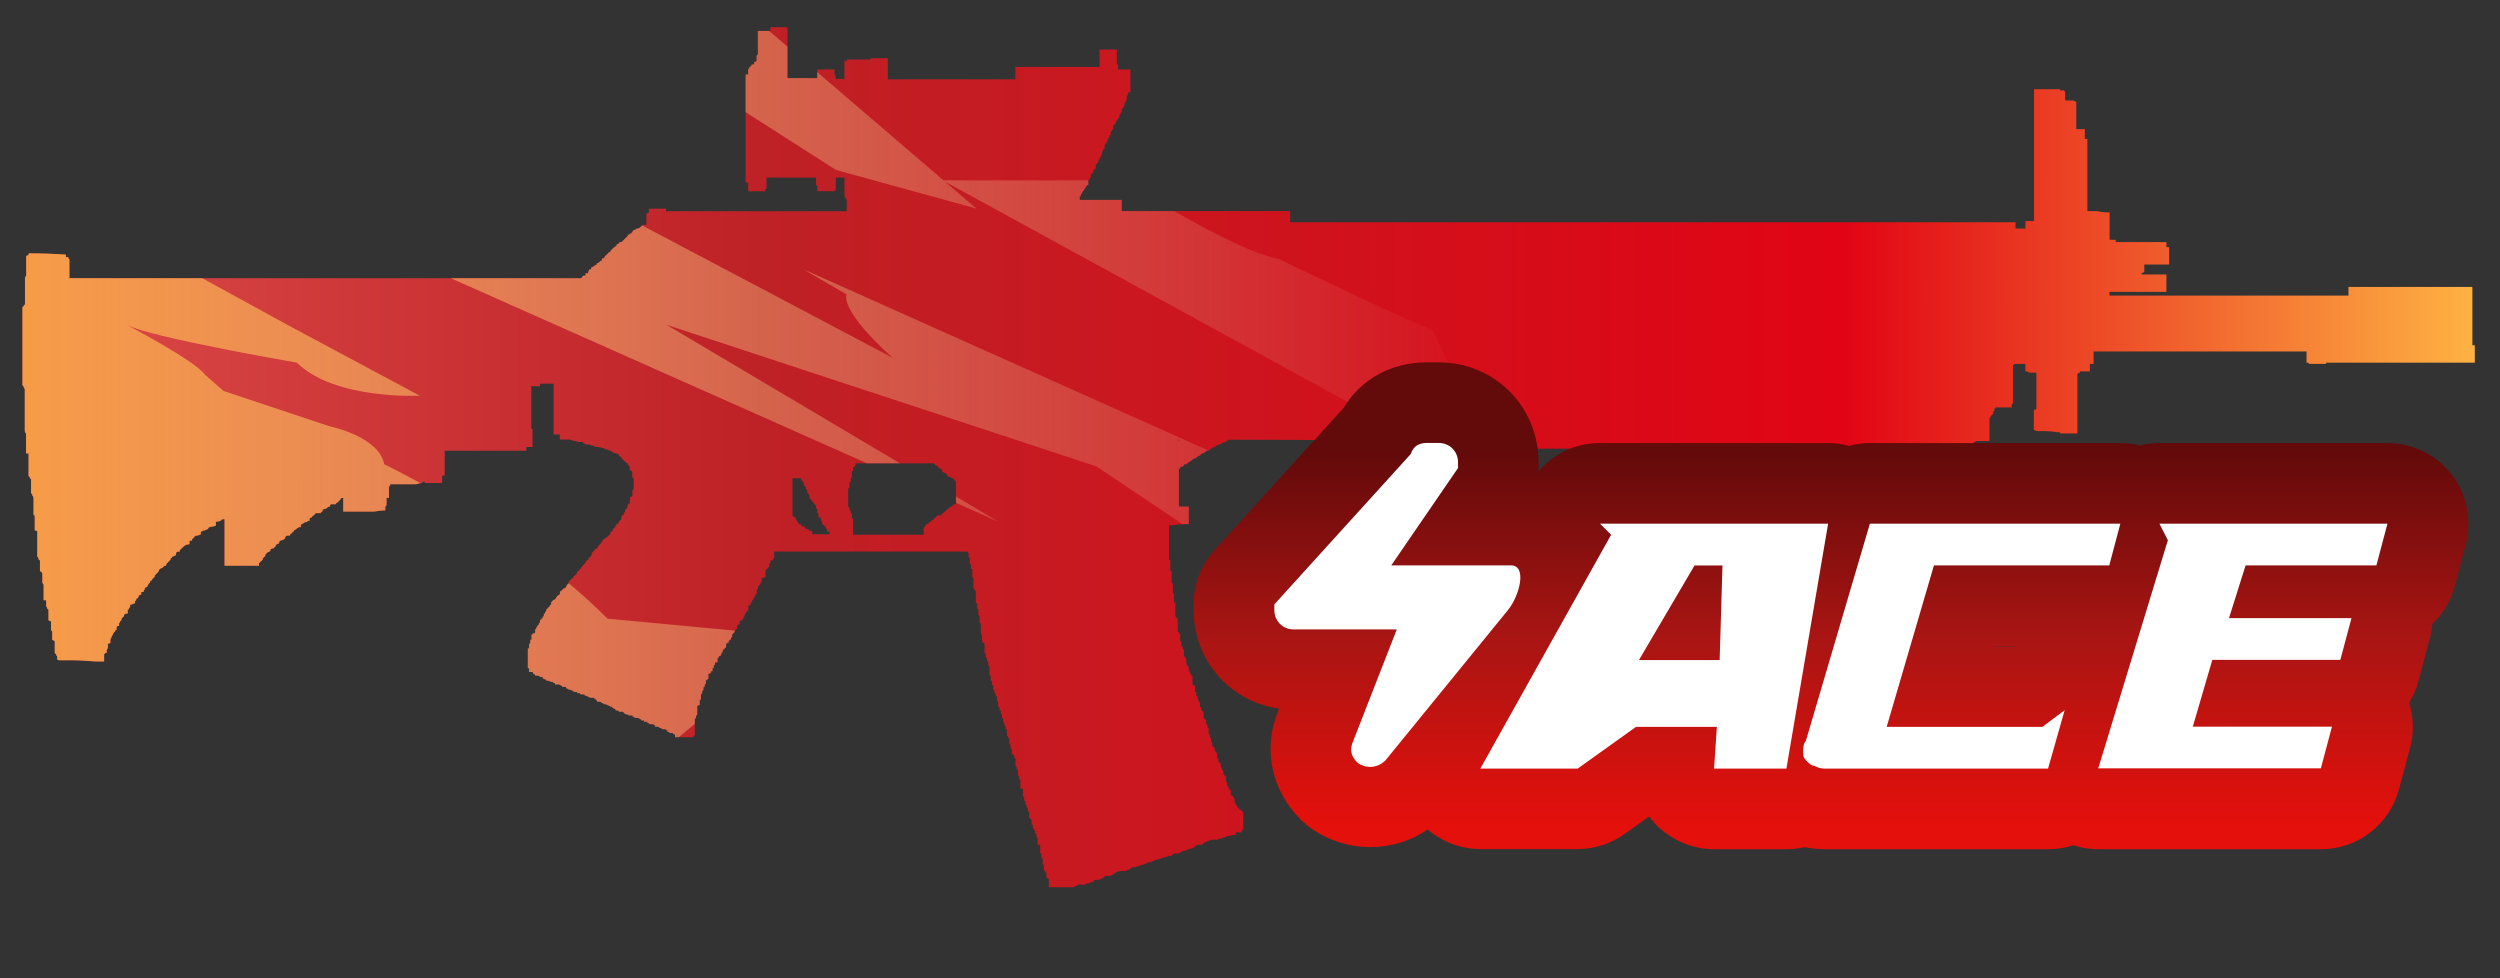<?xml version="1.0" encoding="utf-8"?>
<!-- Generator: Adobe Illustrator 16.0.0, SVG Export Plug-In . SVG Version: 6.00 Build 0)  -->
<!DOCTYPE svg PUBLIC "-//W3C//DTD SVG 1.1//EN" "http://www.w3.org/Graphics/SVG/1.1/DTD/svg11.dtd">
<svg version="1.1" id="case1" xmlns="http://www.w3.org/2000/svg" xmlns:xlink="http://www.w3.org/1999/xlink" x="0px" y="0px"
	 width="92px" height="36px" viewBox="0 0 92 36" enable-background="new 0 0 92 36" xml:space="preserve">
<rect x="0" y="0" width="92" height="36" fill="#333333" stroke="none"/>
<linearGradient id="sg556_1_" gradientUnits="userSpaceOnUse" x1="-117.254" y1="575.143" x2="-27.007" y2="575.143" gradientTransform="matrix(1 0 0 1 118.08 -558.32)">
	<stop  offset="0" style="stop-color:#DC4A49"/>
	<stop  offset="0.301" style="stop-color:#BE2126"/>
	<stop  offset="0.742" style="stop-color:#E10414"/>
	<stop  offset="1" style="stop-color:#FEB243"/>
</linearGradient>
<path id="sg556" fill="url(#sg556_1_)" d="M27.569,2.462h0.044C27.61,2.44,27.626,2.42,27.648,2.417c0.004,0,0.007,0,0.011,0V2.373
	h0.093V2.279h0.046l0.045-0.045V2.048l0.046-0.045V1.138h0.456V1h0.634v1.876h1.094v-0.32h0.636v0.187l0.046,0.042v0.137
	c0.104-0.031,0.216-0.031,0.32,0V2.236h0.093V2.188h0.866V2.143h0.638V2.92h4.693V2.462h3.095V1.823h0.64v0.503
	c-0.002,0.023,0.014,0.043,0.037,0.045c0.003,0,0.006,0,0.009,0v0.186h0.455v0.821c-0.036,0.002-0.069,0.018-0.093,0.045v0.089
	h-0.043v0.186c-0.022-0.003-0.042,0.012-0.046,0.034c0,0.003,0,0.007,0,0.011v0.048c-0.022-0.003-0.042,0.013-0.045,0.036
	c0,0.003,0,0.006,0,0.01V3.93H41.33v0.042l-0.047,0.046V4.11l-0.044,0.046V4.2l-0.047,0.047V4.34h-0.046v0.046L41.099,4.43
	l-0.046,0.093c0.004,0.021-0.01,0.042-0.032,0.046c-0.004,0-0.008,0-0.012,0c0.003,0.022-0.013,0.042-0.036,0.045
	c-0.003,0-0.006,0-0.01,0V4.75l-0.046,0.045v0.046h-0.045v0.135h-0.046v0.093h-0.045v0.093c-0.022-0.003-0.042,0.012-0.045,0.033
	c0,0.004,0,0.007,0,0.011v0.043H40.69v0.047l-0.042,0.045v0.138h-0.049v0.047c0.003,0.021-0.011,0.041-0.033,0.044
	c-0.004,0-0.008,0-0.012,0v0.14c-0.023-0.003-0.043,0.013-0.046,0.036c0,0.003,0,0.007,0,0.011v0.046h-0.046v0.093h-0.043v0.093
	h-0.05V6.03c-0.022-0.003-0.042,0.012-0.045,0.035c0,0.003,0,0.007,0,0.011V6.21h-0.049v0.048h-0.042v0.093l-0.045,0.044h-0.046
	v0.137h-0.045v0.093h-0.046v0.186h-0.046c0.003,0.022-0.012,0.042-0.034,0.045c-0.003,0-0.007,0-0.011,0v0.041l-0.047,0.046
	l-0.044,0.093c-0.022-0.003-0.043,0.013-0.045,0.035c0,0.003,0,0.007,0,0.01v0.043c-0.022-0.003-0.042,0.012-0.045,0.034
	c-0.001,0.004-0.001,0.008,0,0.012v0.047h-0.045v0.138h1.547v0.412h6.197V8.18h26.693v0.229h0.364V8.135h0.317V3.283h0.957v0.043
	h0.141l0.045,0.045v0.327h0.316c0.022,0.027,0.06,0.043,0.096,0.045v1.008h0.314v0.364h0.094v2.654h0.363
	c0.104,0.028,0.213,0.043,0.319,0.046h0.136v1.007h0.225v0.086h1.867v0.187h0.098v0.64H78.91v0.274l-0.096,0.045v0.047h0.91v0.639
	h-2.096v0.138h8.795v-0.32h4.561v2.148h0.089v0.64h-5.47v0.045h-0.639c0.004-0.022-0.013-0.042-0.033-0.045
	c-0.004,0-0.008,0-0.012,0h-0.04v-0.411h-7.835v0.457h-0.138v0.275h-0.365v0.046c-0.036,0.001-0.069,0.018-0.093,0.045v2.194h-0.633
	v-0.044h-0.092c-0.197-0.032-0.396-0.047-0.596-0.046h-0.188l-0.094-0.045v-0.732c0.036-0.001,0.068-0.018,0.094-0.046v-1.326H74.67
	c-0.038-0.033-0.087-0.05-0.137-0.046v-0.275h-0.408c0.002,0.023-0.018,0.043-0.036,0.045c-0.004,0-0.008,0-0.012,0v1.418h-0.045
	v0.138h-0.595v0.044h-0.047v0.093H73.35v0.093l-0.096,0.093v0.046c-0.021-0.003-0.041,0.013-0.044,0.034
	c-0.001,0.004,0,0.007,0.001,0.011v0.822h-0.5l-0.048,0.049H72.62v0.093h-0.044V16.6h-0.775l-0.046-0.047
	c-6.257-0.029-12.528-0.044-18.813-0.044v0.186h-0.729v-0.093H52.17v-0.093c-0.021,0.003-0.043-0.013-0.046-0.035
	c0-0.003,0-0.007,0-0.011l-0.045-0.046v-0.051h-0.045v-0.093c0.003-0.023-0.015-0.042-0.035-0.045c-0.004,0-0.008,0-0.011,0
	c-2.247-0.03-4.495-0.046-6.742-0.046h-0.045l-0.045,0.046c-0.022-0.003-0.042,0.011-0.045,0.033c0,0.004,0,0.008,0,0.012h-0.089
	l-0.045,0.044c-0.036,0.002-0.07,0.019-0.093,0.047H44.79c0.002,0.021-0.013,0.042-0.035,0.044c-0.003,0-0.007,0-0.01,0
	l-0.046,0.045h-0.044c-0.022,0.027-0.056,0.044-0.092,0.046c0.002,0.022-0.013,0.042-0.035,0.044c-0.004,0-0.007,0-0.01,0
	l-0.045,0.046H44.38v0.045c-0.036,0.001-0.069,0.018-0.093,0.045c-0.036,0.002-0.069,0.019-0.093,0.045l-0.045,0.045
	c-0.036,0.001-0.071,0.019-0.094,0.046l-0.046,0.044h-0.035c-0.024,0.027-0.057,0.044-0.093,0.046
	c0.003,0.021-0.013,0.042-0.035,0.045c-0.003,0-0.007,0-0.011,0l-0.046,0.044h-0.043c0.002,0.022-0.012,0.043-0.035,0.047
	c-0.003,0-0.007,0-0.011,0l-0.045,0.044h-0.044c-0.023-0.003-0.044,0.012-0.047,0.035c0,0.003,0,0.007,0,0.011l-0.044,0.046h-0.046
	c-0.022-0.003-0.042,0.012-0.045,0.034c0,0.003,0,0.007,0,0.011l-0.045,0.046v1.373h0.364v0.641
	c-0.228,0.004-0.457,0.02-0.683,0.049H43.02v1.275h0.049v0.414h0.045v0.42l0.046,0.045v0.318c-0.003,0.021,0.012,0.043,0.034,0.045
	c0.003,0.002,0.007,0.002,0.011,0v0.32h0.046v0.507l0.045,0.046c-0.003,0.021,0.011,0.041,0.033,0.045c0.003,0,0.007,0,0.011,0
	v0.457c-0.002,0.021,0.012,0.043,0.035,0.045c0.003,0.002,0.008,0.002,0.013,0v0.047l0.044,0.045v0.229l0.045,0.046v0.137
	l0.046,0.045v0.049l0.043,0.046v0.229l0.047,0.045c-0.003,0.021,0.011,0.043,0.033,0.045c0.004,0.002,0.008,0.002,0.012,0v0.229
	h0.045v0.045c-0.002,0.021,0.013,0.043,0.035,0.045c0.004,0.001,0.007,0.001,0.011,0v0.141l0.044,0.047v0.045l0.047,0.045v0.046
	h0.044v0.323l0.093,0.045v0.187c-0.002,0.021,0.013,0.042,0.036,0.044c0.003,0.002,0.005,0.002,0.009,0V25.6h0.047v0.094
	l0.044,0.098v0.045h0.043v0.188h0.045v0.095l0.093,0.093v0.188c-0.004,0.021,0.011,0.041,0.032,0.045
	c0.004,0.002,0.008,0.002,0.014,0c-0.004,0.021,0.011,0.043,0.033,0.048c0.003,0,0.008,0,0.013,0v0.138l0.045,0.046v0.097h0.044
	v0.228h0.045v0.093l0.044,0.096v0.094l0.045,0.043v0.096c-0.002,0.021,0.012,0.043,0.035,0.046c0.004,0.001,0.007,0.001,0.011,0
	v0.046h0.046v0.115c0.021-0.002,0.042,0.016,0.045,0.036c0,0.005,0,0.007,0,0.011l0.044,0.049v0.139
	c-0.003,0.021,0.014,0.041,0.035,0.046c0.004,0,0.007,0,0.01,0v0.094c-0.003,0.021,0.012,0.041,0.034,0.045c0.003,0,0.008,0,0.013,0
	l0.045,0.093v0.096c0.021-0.004,0.042,0.013,0.045,0.033c0,0.004,0,0.008,0,0.012v0.045l0.047,0.041v0.095
	c-0.003,0.022,0.013,0.044,0.036,0.048c0.003,0,0.005,0,0.009,0v0.045h0.047v0.188l0.045,0.046v0.092
	c-0.002,0.021,0.013,0.043,0.035,0.047c0.004,0,0.007,0,0.012,0v0.047c-0.002,0.021,0.014,0.043,0.036,0.045
	c0.003,0,0.005,0,0.009,0v0.047h0.045v0.188l0.093,0.045v0.046l0.045,0.048v0.137c0.022-0.004,0.042,0.014,0.045,0.033
	c0,0.002,0,0.008,0,0.013v0.045c0.022-0.004,0.042,0.013,0.045,0.032c0,0.004,0,0.009,0,0.016v0.036h0.045
	c-0.003,0.021,0.012,0.041,0.034,0.046c0.005,0,0.008,0,0.012,0v0.045c0.037,0.002,0.07,0.02,0.093,0.045l0.046,0.047v0.643H45.7
	v0.094h-0.227v0.092c-0.093,0-0.185,0.018-0.274,0.045h-0.045c-0.023,0.027-0.056,0.047-0.093,0.049
	c-0.048,0.006-0.094,0.021-0.136,0.045h-0.043c-0.036,0.002-0.07,0.019-0.094,0.045L44.743,30.9h-0.134
	c-0.049,0.006-0.096,0.021-0.137,0.045c-0.037,0.002-0.07,0.019-0.094,0.046h-0.043l-0.093,0.094h-0.134
	c-0.047,0.006-0.095,0.021-0.136,0.046v0.047c-0.035,0.002-0.07,0.018-0.093,0.045h-0.093l-0.044,0.043h-0.043
	c-0.036,0.002-0.07,0.021-0.093,0.047H43.56c-0.035,0.002-0.069,0.021-0.093,0.045c-0.036,0.002-0.07,0.021-0.092,0.049h-0.132
	c-0.036,0.003-0.069,0.019-0.093,0.047l-0.047,0.044H43.01c-0.042,0.022-0.089,0.04-0.137,0.046
	c-0.047,0.007-0.094,0.021-0.136,0.046c-0.047,0.005-0.094,0.021-0.136,0.045H42.56c-0.036,0.002-0.069,0.021-0.093,0.05H42.42
	c-0.024,0.022-0.057,0.043-0.093,0.043h-0.041c-0.062,0-0.093,0.016-0.093,0.047c-0.036,0.002-0.07,0.019-0.093,0.045h-0.093
	c-0.024,0.023-0.058,0.043-0.093,0.047c-0.048,0.006-0.094,0.021-0.136,0.045h-0.093c-0.021-0.002-0.042,0.013-0.045,0.033
	c0,0.004,0,0.008,0,0.012c-0.036,0.002-0.07,0.02-0.093,0.046h-0.039l-0.045,0.045h-0.135c-0.094,0.001-0.186,0.017-0.275,0.047
	v0.046H40.96v0.047c-0.057,0.03-0.121,0.047-0.186,0.047h-0.131v0.045c-0.036,0.003-0.07,0.021-0.093,0.049l-0.092,0.046h-0.132
	c-0.036,0-0.07,0.019-0.093,0.045v0.043H40.14c-0.023,0.024-0.057,0.044-0.093,0.046c-0.05-0.004-0.099,0.016-0.137,0.046h-0.266
	v0.046c-0.05-0.005-0.099,0.014-0.137,0.047h-0.911v-0.308H38.55c0.003-0.021-0.012-0.042-0.034-0.045c-0.004,0-0.007,0-0.011,0
	v-0.188c-0.023,0.004-0.043-0.015-0.045-0.035c0-0.004,0-0.008,0-0.01l-0.045-0.043V31.82c-0.021,0.004-0.042-0.012-0.044-0.033
	c0-0.004,0-0.008,0-0.012v-0.188h-0.048V31.4h-0.044V31.09h-0.093v-0.279h-0.044V30.68h-0.045v-0.095l-0.045-0.044v-0.049
	c-0.022,0.003-0.042-0.012-0.045-0.033c0-0.004,0-0.008,0-0.014v-0.092h-0.046V30.17l-0.093-0.094v-0.219h-0.042v-0.094
	c0.003-0.021-0.013-0.045-0.035-0.048c-0.003-0.001-0.007-0.001-0.011,0v-0.093c-0.022,0.003-0.043-0.016-0.046-0.035
	c0-0.003,0-0.008,0-0.012V29.48c-0.022,0.002-0.042-0.014-0.045-0.031c0-0.008,0-0.012,0-0.016v-0.092l-0.046-0.045v-0.27H37.55
	V28.71l-0.046-0.046V28.57l-0.044-0.045V28.35c0.003-0.021-0.012-0.043-0.034-0.045c-0.004,0-0.008,0-0.012,0V28.21h-0.042v-0.278
	l-0.045-0.048V27.79H37.28c0.003-0.021-0.012-0.042-0.034-0.046c-0.003,0-0.007,0-0.011,0v-0.188H37.19v-0.131l-0.045-0.048v-0.188
	l-0.046-0.045v-0.043c-0.021,0.004-0.042-0.012-0.045-0.033c0-0.004,0-0.008,0-0.012v-0.188c0.003-0.021-0.013-0.044-0.036-0.046
	c-0.003-0.001-0.006-0.001-0.01,0V26.73l-0.045-0.045V26.6c-0.021,0.004-0.041-0.012-0.044-0.033c-0.001-0.004-0.001-0.008,0-0.01
	v-0.095l-0.046-0.046V26.29l-0.045-0.045v-0.093l-0.051-0.047V26.01h-0.046v-0.187l-0.044-0.05v-0.131L36.641,25.6v-0.093h-0.046
	v-0.093l-0.045-0.041v-0.141l-0.046-0.045v-0.097c0.003-0.021-0.012-0.043-0.034-0.046c-0.003-0.001-0.007-0.001-0.011,0v-0.188
	h-0.045v-0.313c0.002-0.021-0.013-0.041-0.035-0.045c-0.004,0-0.008,0-0.011,0v-0.14l-0.045-0.045v-0.09
	c-0.022,0.004-0.042-0.014-0.045-0.033c-0.001-0.004-0.001-0.008,0-0.012v-0.13h-0.046v-0.366c-0.023,0.002-0.042-0.017-0.043-0.039
	c0-0.002,0-0.004,0-0.006h-0.048v-0.279c-0.022,0.006-0.042-0.012-0.045-0.032c0-0.007,0-0.011,0-0.015v-0.357l-0.046-0.046V22.68
	l-0.047-0.048v-0.227h-0.044V22.22l-0.048-0.047v-0.409c0.003-0.021-0.013-0.041-0.035-0.048c-0.003,0-0.006,0-0.01,0V21.67h-0.042
	v-0.412h-0.045v-0.318h-0.046v-0.137c0.004-0.021-0.012-0.041-0.033-0.047c-0.004-0.001-0.007-0.001-0.011,0v-0.229
	c-0.021,0.005-0.042-0.012-0.044-0.032c0-0.004,0-0.009,0-0.013v-0.139c-0.022,0.004-0.042-0.013-0.045-0.031
	c-0.001-0.004-0.001-0.008,0-0.016h-7.107v0.229l-0.046,0.048v0.044h-0.093v0.094l-0.047,0.046v0.095l-0.044,0.045
	c-0.031,0.03-0.063,0.063-0.093,0.093v0.229c-0.022-0.005-0.042,0.013-0.045,0.034c0,0.003,0,0.007,0,0.012h-0.093V21.4
	l-0.045,0.045v0.043l-0.093,0.095v0.095c-0.022-0.005-0.043,0.012-0.046,0.033c-0.001,0.004-0.001,0.008,0,0.012v0.137h-0.04V21.9
	l-0.045,0.047v0.044l-0.044,0.045v0.046c-0.023-0.003-0.043,0.014-0.045,0.035c0,0.003,0,0.006,0,0.009v0.047h-0.046v0.046
	c0.003,0.021-0.012,0.041-0.034,0.045c-0.003,0-0.007,0-0.011,0l-0.046,0.045v0.137l-0.093,0.097v0.048h-0.045v0.096
	c-0.022-0.002-0.043,0.016-0.044,0.035c0,0.006,0,0.008,0,0.012v0.043l-0.136,0.094v0.095l-0.093,0.043v0.14h-0.047v0.045h-0.042
	v0.045c0.003,0.021-0.012,0.043-0.034,0.047c-0.004,0-0.007,0-0.011,0c0.003,0.021-0.013,0.043-0.035,0.048
	c-0.004,0-0.007,0-0.011,0v0.093l-0.045,0.045v0.047l-0.045,0.047c-0.021-0.004-0.042,0.014-0.044,0.032
	c-0.001,0.003,0,0.011,0,0.015v0.045h-0.044l-0.047,0.045v0.094c0.003,0.021-0.013,0.041-0.036,0.045c-0.003,0-0.006,0-0.01,0
	c0.003,0.021-0.013,0.043-0.036,0.046c-0.003,0-0.006,0-0.01,0l-0.044,0.093v0.041c-0.022-0.004-0.042,0.013-0.044,0.033
	c-0.001,0.004,0,0.008,0,0.012V24.1l-0.046,0.045h-0.046v0.045l-0.045,0.045v0.142h-0.093v0.094
	c-0.022-0.003-0.042,0.015-0.045,0.033c-0.001,0.004-0.001,0.008,0,0.015v0.045l-0.046,0.045v0.094h-0.06v0.047l-0.045,0.044h-0.046
	v0.187c-0.022-0.002-0.043,0.014-0.046,0.035c0,0.004,0,0.006,0,0.01c-0.023-0.008-0.043,0.01-0.046,0.031c0,0.002,0,0.006,0,0.008
	v0.096L25.932,25.2v0.046c0.004,0.021-0.01,0.042-0.032,0.046c-0.004,0.001-0.009,0.001-0.013,0.001v0.092l-0.046,0.049v0.092
	c-0.021-0.004-0.042,0.014-0.045,0.033c0,0.006,0,0.01,0,0.012v0.14c0.003,0.021-0.012,0.043-0.034,0.045
	c-0.003,0.001-0.007,0.001-0.011,0v0.188c-0.036,0.002-0.069,0.021-0.093,0.045V26.3l-0.044,0.046v0.094h-0.045v0.599
	c0.003,0.021-0.013,0.042-0.035,0.044c-0.003,0.001-0.007,0.001-0.01,0v0.045h-0.683v-0.063c0.002-0.021-0.014-0.043-0.037-0.045
	c-0.002,0-0.006,0-0.009,0l-0.045-0.045h-0.093c-0.023-0.027-0.057-0.043-0.093-0.048v-0.048h-0.049v-0.045h-0.136
	c-0.023-0.023-0.057-0.043-0.093-0.045c-0.023-0.025-0.057-0.043-0.092-0.045h-0.093v-0.049c-0.023-0.025-0.057-0.043-0.093-0.045
	h-0.093c-0.023-0.025-0.057-0.045-0.093-0.047v-0.043h-0.124v-0.047h-0.093c0.003-0.021-0.013-0.044-0.036-0.047
	c-0.003-0.001-0.007-0.001-0.01,0c-0.023-0.025-0.057-0.045-0.093-0.046h-0.093c-0.023-0.026-0.057-0.044-0.093-0.046V26.33h-0.13
	c-0.038-0.032-0.086-0.049-0.136-0.045l-0.093-0.094h-0.137l-0.046-0.045h-0.047c-0.021,0.004-0.042-0.015-0.044-0.033
	c-0.001-0.004-0.001-0.008,0-0.012l-0.093-0.047l-0.045-0.048h-0.042c-0.023-0.024-0.057-0.044-0.093-0.046
	c-0.038-0.029-0.087-0.049-0.137-0.045c-0.024-0.023-0.058-0.044-0.093-0.046l-0.046-0.045h-0.093
	c-0.022,0.003-0.042-0.017-0.045-0.035c0-0.003,0-0.007,0-0.011l-0.045-0.049h-0.039v-0.049H21.74
	c-0.036-0.002-0.069-0.018-0.093-0.043L21.554,25.6c-0.022,0.002-0.042-0.013-0.044-0.033c0-0.004,0-0.008,0-0.012h-0.134
	l-0.045-0.047h-0.093v-0.046h-0.135v-0.045h-0.044c-0.042-0.024-0.088-0.04-0.136-0.046c-0.024-0.025-0.057-0.043-0.093-0.046
	v-0.046h-0.134c0.002-0.023-0.015-0.043-0.038-0.047c-0.002,0-0.006,0-0.008,0c-0.024-0.025-0.057-0.041-0.093-0.043h-0.134v-0.047
	c-0.036-0.002-0.07-0.021-0.093-0.049h-0.043c-0.058-0.027-0.121-0.047-0.186-0.047c0.003-0.021-0.012-0.043-0.035-0.045
	c-0.001,0-0.003-0.001-0.006-0.001c-0.035-0.002-0.069-0.021-0.093-0.045V24.91h-0.092c-0.023-0.028-0.058-0.045-0.093-0.049h-0.093
	v-0.047h-0.038l-0.044-0.045V24.73h-0.138V24.59h-0.046v-0.729h0.046v-0.137c-0.003-0.022,0.011-0.043,0.033-0.049
	c0.004,0,0.008,0,0.012,0V23.54h0.045v-0.187c0.022,0.002,0.042-0.016,0.045-0.035c0-0.004,0-0.008,0-0.012h0.044
	c0.022,0.004,0.042-0.015,0.045-0.033c0.001-0.004,0.001-0.008,0-0.014v-0.09l0.046-0.045v-0.041l0.045-0.046
	c-0.003-0.021,0.012-0.043,0.034-0.045c0.004-0.001,0.007-0.001,0.011,0v-0.048l0.045-0.045v-0.094h0.046v-0.043h0.044v-0.049
	l0.047-0.047V22.58h0.045v-0.048l0.044-0.048v-0.045l0.137-0.138V22.26h0.045v-0.095l0.093-0.095h0.045
	c-0.003-0.021,0.013-0.041,0.035-0.045c0.004,0,0.007,0,0.011,0v-0.041l0.093-0.094c0.021,0.002,0.042-0.016,0.045-0.035
	c0-0.002,0-0.006,0-0.012V21.8c-0.003-0.022,0.012-0.043,0.033-0.047c0.004,0,0.008,0,0.012,0c0.032-0.028,0.063-0.062,0.092-0.093
	l0.093-0.045v-0.047l0.045-0.045c-0.003-0.021,0.012-0.043,0.034-0.045c0.004-0.002,0.008,0,0.012,0v-0.047
	c-0.003-0.021,0.012-0.041,0.034-0.047c0.004,0,0.007,0,0.011,0V21.34h0.045v-0.048c0.036-0.001,0.069-0.021,0.092-0.044V21.2
	c0.023,0.004,0.043-0.015,0.046-0.034c0.001-0.004,0.001-0.008,0-0.014h0.044l0.045-0.092c-0.003-0.021,0.013-0.043,0.035-0.047
	c0.004,0,0.007,0,0.011,0l0.045-0.045c-0.003-0.021,0.012-0.041,0.034-0.045c0.004,0,0.008,0,0.012,0V20.88
	c0.022,0.002,0.043-0.014,0.046-0.034c0-0.005,0-0.009,0-0.013l0.044-0.045c0.031-0.028,0.063-0.062,0.093-0.095V20.65
	c0.024-0.026,0.058-0.043,0.093-0.045v-0.045c-0.002-0.021,0.013-0.043,0.036-0.045c0.003-0.002,0.007-0.002,0.01,0l0.045-0.049
	V20.43h0.031v-0.095c0.021,0.002,0.042-0.013,0.045-0.032c0-0.005,0-0.01,0-0.014h0.046v-0.044l0.045-0.046h0.045
	c-0.003-0.021,0.012-0.043,0.033-0.047c0.004,0,0.008,0,0.012,0v-0.045l0.137-0.142v-0.045c0.021,0.005,0.042-0.011,0.045-0.03
	c0-0.002,0-0.01,0-0.015l0.044-0.045c0.023,0.003,0.043-0.017,0.046-0.035c0-0.004,0-0.008,0-0.01h0.045l0.093-0.097
	c0.021,0.004,0.041-0.012,0.044-0.03c0.001-0.004,0.001-0.011,0-0.015V19.6l0.046-0.047c0.022,0.004,0.042-0.012,0.045-0.033
	c0-0.004,0-0.008,0-0.012v-0.047h0.044v-0.046h0.046v-0.046l0.044-0.044c-0.003-0.022,0.012-0.044,0.035-0.048
	c0.003,0,0.007,0,0.011,0l0.046-0.045v-0.047c0.022,0.004,0.042-0.014,0.044-0.035c0-0.002,0-0.006,0-0.01
	c0.022,0.004,0.042-0.015,0.046-0.033c0-0.004,0-0.008,0-0.013V19l0.046-0.046h0.045v-0.095H23v-0.09l0.045-0.045
	c0.022,0,0.042-0.015,0.045-0.037c0-0.002,0-0.006,0-0.01v-0.094l0.044-0.044c0.022,0.003,0.042-0.013,0.046-0.034
	c0-0.005,0-0.009,0-0.012v-0.187c0.023-0.026,0.057-0.043,0.093-0.045V18.04c0.022,0.003,0.043-0.014,0.046-0.035
	c0-0.004,0-0.007,0-0.01v-0.412H23.27v-0.229c-0.023-0.027-0.057-0.043-0.093-0.045v-0.14h-0.042V17.13l-0.037-0.05v-0.04h-0.045
	l-0.187-0.187c0.003-0.021-0.013-0.042-0.035-0.044c-0.003,0-0.007,0-0.011,0l-0.044-0.046v-0.042H22.74
	c-0.024-0.027-0.057-0.044-0.093-0.046h-0.044c-0.023-0.028-0.057-0.044-0.093-0.045c0.003-0.021-0.012-0.042-0.033-0.045
	c-0.004,0-0.009,0-0.013,0h-0.043c-0.037-0.034-0.087-0.051-0.137-0.047c-0.024-0.026-0.057-0.043-0.093-0.044
	c-0.088-0.03-0.181-0.046-0.274-0.046h-0.042v-0.047h-0.093c-0.042-0.024-0.087-0.04-0.136-0.044h-0.093
	c-0.023-0.028-0.057-0.045-0.093-0.047v-0.045h-0.186c-0.058-0.03-0.121-0.045-0.187-0.045c-0.041-0.025-0.087-0.04-0.136-0.046
	H20.6v-0.186h-0.228v-1.87h-0.501v0.093h-0.318v1.553l0.044,0.045v0.64H19.37v0.138h-3.006v0.914h-0.093v0.274h-0.636v-0.043h-0.093
	v0.044c-0.078,0.004-0.155,0.019-0.228,0.045h-0.955v0.045l-0.045,0.045v0.413h-0.089v0.273l-0.045,0.047v0.138
	c-0.138,0.002-0.275,0.018-0.41,0.045h-1.14v-0.501h-0.046c-0.022-0.002-0.042,0.013-0.045,0.035c0,0.003,0,0.007,0,0.011
	c-0.03,0.031-0.062,0.061-0.093,0.093l-0.045,0.045c-0.022-0.003-0.043,0.016-0.046,0.035c0,0.004,0,0.01,0,0.012h-0.178
	c-0.028,0.021-0.045,0.059-0.047,0.094c-0.061,0-0.093,0.017-0.093,0.045c-0.042,0.023-0.088,0.041-0.137,0.047
	c-0.026,0.021-0.043,0.059-0.045,0.094c-0.022-0.003-0.042,0.016-0.045,0.036c0,0.004,0,0.007,0,0.011h-0.186
	c-0.03,0.029-0.062,0.063-0.093,0.096c-0.021-0.004-0.042,0.012-0.044,0.031c0,0.006,0,0.01,0,0.014
	c-0.024,0.023-0.057,0.041-0.093,0.045v0.095c-0.061,0-0.093,0.015-0.093,0.046c-0.05-0.005-0.099,0.012-0.137,0.045
	c-0.023,0.025-0.057,0.043-0.093,0.045v0.096c-0.05-0.006-0.099,0.013-0.136,0.045L10.89,19.48
	c-0.045,0.012-0.081,0.047-0.093,0.092c-0.022-0.002-0.043,0.012-0.046,0.035c0,0.004,0,0.008,0,0.012
	c-0.045,0.011-0.081,0.047-0.093,0.093h-0.12c-0.026,0.022-0.043,0.058-0.045,0.093l-0.045,0.045
	c-0.042,0.025-0.088,0.041-0.137,0.047c-0.027,0.022-0.042,0.061-0.044,0.097l-0.093,0.045c-0.027,0.021-0.043,0.058-0.045,0.094
	c-0.021-0.005-0.042,0.011-0.045,0.029c-0.001,0.007-0.001,0.011,0,0.015c-0.05-0.004-0.099,0.018-0.136,0.049v0.047
	c-0.023,0.021-0.057,0.043-0.093,0.045c-0.03,0.027-0.06,0.061-0.093,0.094v0.045l-0.093,0.094v0.045L9.53,20.725v0.094H8.263
	v-1.709H8.176l-0.045,0.047C8.073,19.186,8.01,19.2,7.945,19.2v0.139c-0.058,0.029-0.122,0.045-0.186,0.045
	c-0.036,0.003-0.069,0.021-0.093,0.046c0.003,0.021-0.011,0.043-0.033,0.047c-0.004,0-0.008,0-0.012,0
	c-0.038,0.031-0.087,0.049-0.137,0.045c-0.023,0.026-0.057,0.043-0.093,0.045v0.097c-0.042,0.021-0.088,0.039-0.137,0.045
	c-0.062,0-0.093,0.017-0.093,0.045c-0.032,0.031-0.063,0.063-0.093,0.093v0.049H6.975v0.094c0.003,0.021-0.012,0.043-0.034,0.047
	c-0.003,0-0.007,0-0.011,0c-0.05-0.004-0.099,0.013-0.137,0.046L6.748,20.12l-0.093,0.09L6.61,20.256v0.047H6.518
	c-0.027,0.021-0.043,0.057-0.045,0.094v0.045H6.429c-0.023,0.026-0.057,0.043-0.093,0.045c0.003,0.021-0.011,0.041-0.034,0.049
	c-0.003,0-0.008,0-0.012,0c-0.002,0.031-0.018,0.066-0.044,0.094L6.153,20.72c-0.027,0.025-0.043,0.063-0.046,0.097
	c-0.061,0-0.093,0.015-0.093,0.045L5.968,20.9c-0.071,0.011-0.126,0.063-0.137,0.139l-0.044,0.044l-0.093,0.095v0.045l-0.093,0.092
	c0.003,0.022-0.012,0.043-0.034,0.047c-0.004,0-0.007,0-0.011,0c-0.027,0.022-0.043,0.061-0.045,0.096
	c-0.021-0.002-0.043,0.014-0.046,0.036c0,0.004,0,0.007,0,0.01c-0.027,0.021-0.044,0.062-0.045,0.093
	c-0.036,0.004-0.07,0.021-0.093,0.051v0.045c-0.028,0.021-0.045,0.057-0.045,0.092H5.199v0.094c-0.036,0.002-0.069,0.02-0.093,0.045
	c-0.002,0.036-0.019,0.068-0.046,0.094c-0.022-0.002-0.042,0.012-0.045,0.035c0,0.004,0,0.006,0,0.01
	c0.003,0.021-0.012,0.043-0.033,0.045c-0.004,0.002-0.008,0.002-0.012,0v0.096H4.926c-0.038,0.031-0.087,0.051-0.136,0.046v0.046
	c-0.001,0.035-0.018,0.066-0.045,0.093c0.003,0.021-0.012,0.044-0.035,0.05c-0.003,0-0.007,0-0.01,0v0.139
	c-0.05-0.006-0.098,0.012-0.135,0.047v0.045l-0.093,0.093V22.8c0.004,0.021-0.01,0.041-0.032,0.045
	c-0.004,0.001-0.009,0.001-0.013,0c-0.001,0.035-0.019,0.07-0.046,0.095v0.094c-0.059,0-0.092,0.017-0.092,0.045v0.095
	c-0.022-0.002-0.042,0.015-0.045,0.035c0,0.003,0,0.007,0,0.012l-0.045,0.046c-0.027,0.021-0.043,0.059-0.045,0.094l-0.045,0.047
	v0.045c-0.027,0.021-0.043,0.059-0.046,0.094v0.094c0,0.029-0.03,0.045-0.093,0.045v0.137c-0.002,0.037-0.019,0.07-0.045,0.097
	v0.104c-0.036,0-0.07,0.021-0.093,0.045v0.273H3.519c-0.334-0.029-0.652-0.045-0.957-0.045H2.198c-0.063,0-0.093-0.018-0.093-0.047
	v-0.094c-0.027-0.023-0.042-0.06-0.044-0.094c-0.023,0.004-0.043-0.015-0.046-0.033c-0.001-0.006-0.001-0.008,0-0.014V23.6
	c-0.023-0.025-0.057-0.045-0.093-0.047v-0.32l-0.045-0.045v-0.318l-0.093-0.045V22.46c0.004-0.021-0.01-0.041-0.031-0.046
	C1.751,22.41,1.748,22.41,1.745,22.41c-0.002-0.035-0.018-0.067-0.045-0.092V22.09H1.605v-0.55
	c-0.001-0.036-0.018-0.067-0.046-0.095V21.13c-0.002-0.035-0.018-0.067-0.044-0.094c-0.022,0.004-0.042-0.015-0.045-0.034
	c0-0.004,0-0.007,0-0.012v-0.364l-0.053-0.044v-0.047L1.371,20.48v-0.914c0-0.029-0.032-0.045-0.093-0.045v-0.549
	c-0.022,0.004-0.042-0.018-0.044-0.035c0-0.004,0-0.008,0-0.015V18.33c-0.002-0.035-0.019-0.069-0.045-0.093v-0.044L1.143,18.15
	v-0.5c0.002-0.022-0.013-0.043-0.036-0.046c-0.003-0.001-0.007-0.001-0.011,0.001v-0.042l-0.045-0.045v-0.831H0.958v-0.731
	c-0.027-0.024-0.044-0.058-0.046-0.093V14.31c-0.026-0.024-0.043-0.058-0.045-0.093l-0.041-0.044v-2.879
	c0.021,0.003,0.042-0.011,0.044-0.033c0.001-0.004,0.001-0.008,0-0.012l0.049-0.047v-0.964c0.002-0.036,0.019-0.069,0.045-0.093
	v-0.73C1,9.414,1.034,9.397,1.057,9.369V9.323c0.456,0,0.911,0.015,1.366,0.046v0.092h0.093v0.044L2.555,9.55v0.687H21.37
	c0.022,0.003,0.043-0.012,0.046-0.035c0-0.004,0-0.007,0-0.011l0.045-0.046h0.046c0.022,0.003,0.042-0.013,0.044-0.035
	c0-0.003,0-0.006,0-0.01v-0.047h0.093v-0.045l0.045-0.093h0.046l0.044-0.093h0.046l0.045-0.045l0.093-0.046V9.688
	c0.035-0.001,0.069-0.018,0.093-0.045l0.046-0.045h0.045V9.552C22.144,9.53,22.159,9.51,22.18,9.507c0.004,0,0.008,0,0.012,0h0.045
	V9.46l0.093-0.093c0.031-0.031,0.062-0.063,0.093-0.093c0.022,0.003,0.042-0.013,0.045-0.035c0-0.003,0-0.008,0-0.011l0.093-0.093
	c0.019-0.003,0.033-0.021,0.032-0.041h0.046c-0.003-0.021,0.011-0.043,0.033-0.046c0.005-0.001,0.01-0.001,0.015,0V9.002
	l0.093-0.045c-0.005-0.021,0.008-0.043,0.03-0.047c0.004-0.001,0.009-0.001,0.013-0.001h0.049l0.231-0.23V8.637h0.044l0.045-0.045
	h0.042c-0.003-0.022,0.013-0.043,0.035-0.046c0.003,0,0.006,0,0.01,0V8.5c0.023-0.027,0.057-0.044,0.093-0.046
	c0.023-0.027,0.057-0.044,0.093-0.045c0.036-0.002,0.07-0.018,0.093-0.044l0.093-0.093h0.136V7.858
	c0.036-0.002,0.069-0.018,0.093-0.044V7.678h0.629v0.093h6.65V7.357c0.003-0.022-0.012-0.042-0.034-0.045c-0.003,0-0.007,0-0.011,0
	V7.265L31.077,7.22V6.535h-0.319v0.458c-0.021-0.003-0.042,0.012-0.045,0.033c0,0.004,0,0.007,0,0.011h-0.637V6.851l-0.045-0.045
	V6.535h-1.822v0.411h-0.045v0.093h-0.633V6.717h-0.093V2.738h0.093V2.552l0.045-0.045V2.462l0,0H27.569z M43.378,16.228l0.044-0.046
	h-0.044V16.228z M34.353,17.051h-2.868v0.045l-0.045,0.093h-0.045v0.137c-0.022-0.003-0.042,0.013-0.045,0.034
	c0,0.004,0,0.007,0,0.011v0.186l-0.045,0.046v0.137h-0.046v0.188c0.004,0.021-0.011,0.042-0.033,0.045
	c-0.003,0.001-0.007,0.001-0.012,0v0.687h0.044v0.094l0.046,0.045v0.096h0.045v0.188h0.045v0.596h2.597V19.4h0.05V19.34
	c0.022,0.002,0.042-0.016,0.044-0.037c0-0.003,0-0.007,0-0.01h0.045l0.093-0.094h0.045v-0.045l0.093-0.043
	c-0.003-0.023,0.014-0.045,0.037-0.047c0.003-0.002,0.006-0.002,0.01,0l0.093-0.098h0.125l0.045-0.045
	c-0.003-0.021,0.013-0.043,0.034-0.045c0.004-0.001,0.007-0.001,0.011,0l0.093-0.093c0.023,0.003,0.043-0.015,0.046-0.036
	c0.001-0.003,0.001-0.006,0-0.014c0.036-0.002,0.07-0.018,0.093-0.045V18.65h0.093v-0.047c0.021,0.004,0.042-0.015,0.045-0.033
	c0.001-0.004,0.001-0.008,0-0.012h0.093v-0.826l-0.046-0.046c0.003-0.022-0.013-0.042-0.034-0.045c-0.004,0-0.007,0-0.01,0
	c0.003-0.022-0.012-0.042-0.034-0.045c-0.004,0-0.008,0-0.012,0l-0.092-0.045c-0.036-0.002-0.07-0.019-0.093-0.045v-0.046
	c-0.022,0.002-0.043-0.013-0.046-0.035c0-0.004,0-0.007,0-0.011h-0.049c-0.023-0.027-0.057-0.044-0.093-0.046v-0.09
	c-0.036-0.002-0.07-0.02-0.093-0.046c-0.021,0.003-0.042-0.011-0.044-0.032c0-0.004,0-0.008,0-0.013l-0.044-0.045h-0.042
	l-0.044-0.049c0.002-0.021-0.014-0.042-0.037-0.045c-0.003,0-0.007,0-0.011,0L34.353,17.051L34.353,17.051z M29.569,17.738
	c-0.021,0.002-0.042-0.013-0.045-0.035c0-0.004,0-0.008,0-0.012c-0.021,0.002-0.042-0.012-0.045-0.033c0-0.004,0-0.008,0-0.013V17.6
	h-0.315v1.371l0.044,0.047c0.022-0.006,0.043,0.01,0.046,0.031c0.001,0.004,0.001,0.01,0,0.014h0.041v0.094h0.045V19.2l0.048,0.046
	v0.046h0.093v0.046l0.093,0.044h0.046v0.046c0.023,0.027,0.057,0.045,0.093,0.047h0.045v0.043h0.04l0.093,0.045v0.097h0.638v-0.097
	h-0.093v-0.092c-0.021,0.002-0.041-0.013-0.045-0.033c0-0.004,0-0.01,0-0.014v-0.04h-0.046v-0.045
	c-0.022,0.002-0.042-0.015-0.045-0.036c0-0.004,0-0.008,0-0.011h-0.047v-0.095l-0.044-0.045v-0.092
	c-0.036-0.002-0.069-0.021-0.093-0.047V18.88h-0.043v-0.137l-0.046-0.048v-0.094l-0.093-0.096v-0.042h-0.047V18.42
	c-0.029-0.032-0.061-0.063-0.092-0.093v-0.093L29.75,18.19v-0.045h-0.04v-0.094l-0.046-0.046v-0.092H29.62v-0.04
	c-0.022,0.003-0.042-0.011-0.045-0.033c0-0.005,0-0.009,0-0.013v-0.093l0,0L29.569,17.738z"/>
<g>
	<defs>
		<path id="SVGID_1_" d="M27.569,2.462h0.044C27.61,2.44,27.626,2.42,27.648,2.417c0.004,0,0.007,0,0.011,0V2.373h0.093V2.279h0.046
			l0.045-0.045V2.048l0.046-0.045V1.138h0.456V1h0.634v1.876h1.094v-0.32h0.636v0.187l0.046,0.042v0.137
			c0.104-0.031,0.216-0.031,0.32,0V2.236h0.093V2.188h0.866V2.143h0.638V2.92h4.693V2.462h3.095V1.823h0.64v0.503
			c-0.002,0.023,0.014,0.043,0.037,0.045c0.003,0,0.006,0,0.009,0v0.186h0.455v0.821c-0.036,0.002-0.069,0.018-0.093,0.045v0.089
			h-0.043v0.186c-0.022-0.003-0.042,0.012-0.046,0.034c0,0.003,0,0.007,0,0.011v0.048c-0.022-0.003-0.042,0.013-0.045,0.036
			c0,0.003,0,0.006,0,0.01V3.93H41.33v0.042l-0.047,0.046V4.11l-0.044,0.046V4.2l-0.047,0.047V4.34h-0.046v0.046L41.099,4.43
			l-0.046,0.093c0.004,0.021-0.01,0.042-0.032,0.046c-0.004,0-0.008,0-0.012,0c0.003,0.022-0.013,0.042-0.036,0.045
			c-0.003,0-0.006,0-0.01,0V4.75l-0.046,0.045v0.046h-0.045v0.135h-0.046v0.093h-0.045v0.093c-0.022-0.003-0.042,0.012-0.045,0.033
			c0,0.004,0,0.007,0,0.011v0.043H40.69v0.047l-0.042,0.045v0.138h-0.049v0.047c0.003,0.021-0.011,0.041-0.033,0.044
			c-0.004,0-0.008,0-0.012,0v0.14c-0.023-0.003-0.043,0.013-0.046,0.036c0,0.003,0,0.007,0,0.011v0.046h-0.046v0.093h-0.043v0.093
			h-0.05V6.03c-0.022-0.003-0.042,0.012-0.045,0.035c0,0.003,0,0.007,0,0.011V6.21h-0.049v0.048h-0.042v0.093l-0.045,0.044h-0.046
			v0.137h-0.045v0.093h-0.046v0.186h-0.046c0.003,0.022-0.012,0.042-0.034,0.045c-0.003,0-0.007,0-0.011,0v0.041l-0.047,0.046
			l-0.044,0.093c-0.022-0.003-0.043,0.013-0.045,0.035c0,0.003,0,0.007,0,0.01v0.043c-0.022-0.003-0.042,0.012-0.045,0.034
			c-0.001,0.004-0.001,0.008,0,0.012v0.047h-0.045v0.138h1.547v0.412h6.197V8.18h26.693v0.229h0.364V8.135h0.317V3.283h0.957v0.043
			h0.141l0.045,0.045v0.327h0.316c0.022,0.027,0.06,0.043,0.096,0.045v1.008h0.314v0.364h0.094v2.654h0.363
			c0.104,0.028,0.213,0.043,0.319,0.046h0.136v1.007h0.225v0.086h1.867v0.187h0.098v0.64H78.91v0.274l-0.096,0.045v0.047h0.91v0.639
			h-2.096v0.138h8.795v-0.32h4.561v2.148h0.089v0.64h-5.47v0.045h-0.639c0.004-0.022-0.013-0.042-0.033-0.045
			c-0.004,0-0.008,0-0.012,0h-0.04v-0.411h-7.835v0.457h-0.138v0.275h-0.365v0.046c-0.036,0.001-0.069,0.018-0.093,0.045v2.194
			h-0.633v-0.044h-0.092c-0.197-0.032-0.396-0.047-0.596-0.046h-0.188l-0.094-0.045v-0.732c0.036-0.001,0.068-0.018,0.094-0.046
			v-1.326H74.67c-0.038-0.033-0.087-0.05-0.137-0.046v-0.275h-0.408c0.002,0.023-0.018,0.043-0.036,0.045c-0.004,0-0.008,0-0.012,0
			v1.418h-0.045v0.138h-0.595v0.044h-0.047v0.093H73.35v0.093l-0.096,0.093v0.046c-0.021-0.003-0.041,0.013-0.044,0.034
			c-0.001,0.004,0,0.007,0.001,0.011v0.822h-0.5l-0.048,0.049H72.62v0.093h-0.044V16.6h-0.775l-0.046-0.047
			c-6.257-0.029-12.528-0.044-18.813-0.044v0.186h-0.729v-0.093H52.17v-0.093c-0.021,0.003-0.043-0.013-0.046-0.035
			c0-0.003,0-0.007,0-0.011l-0.045-0.046v-0.051h-0.045v-0.093c0.003-0.023-0.015-0.042-0.035-0.045c-0.004,0-0.008,0-0.011,0
			c-2.247-0.03-4.495-0.046-6.742-0.046h-0.045l-0.045,0.046c-0.022-0.003-0.042,0.011-0.045,0.033c0,0.004,0,0.008,0,0.012h-0.089
			l-0.045,0.044c-0.036,0.002-0.07,0.019-0.093,0.047H44.79c0.002,0.021-0.013,0.042-0.035,0.044c-0.003,0-0.007,0-0.01,0
			l-0.046,0.045h-0.044c-0.022,0.027-0.056,0.044-0.092,0.046c0.002,0.022-0.013,0.042-0.035,0.044c-0.004,0-0.007,0-0.01,0
			l-0.045,0.046H44.38v0.045c-0.036,0.001-0.069,0.018-0.093,0.045c-0.036,0.002-0.069,0.019-0.093,0.045l-0.045,0.045
			c-0.036,0.001-0.071,0.019-0.094,0.046l-0.046,0.044h-0.035c-0.024,0.027-0.057,0.044-0.093,0.046
			c0.003,0.021-0.013,0.042-0.035,0.045c-0.003,0-0.007,0-0.011,0l-0.046,0.044h-0.043c0.002,0.022-0.012,0.043-0.035,0.047
			c-0.003,0-0.007,0-0.011,0l-0.045,0.044h-0.044c-0.023-0.003-0.044,0.012-0.047,0.035c0,0.003,0,0.007,0,0.011l-0.044,0.046
			h-0.046c-0.022-0.003-0.042,0.012-0.045,0.034c0,0.003,0,0.007,0,0.011l-0.045,0.046v1.373h0.364v0.641
			c-0.228,0.004-0.457,0.02-0.683,0.049H43.02v1.275h0.049v0.414h0.045v0.42l0.046,0.045v0.318
			c-0.003,0.021,0.012,0.043,0.034,0.045c0.003,0.002,0.007,0.002,0.011,0v0.32h0.046v0.507l0.045,0.046
			c-0.003,0.021,0.011,0.041,0.033,0.045c0.003,0,0.007,0,0.011,0v0.457c-0.002,0.021,0.012,0.043,0.035,0.045
			c0.003,0.002,0.008,0.002,0.013,0v0.047l0.044,0.045v0.229l0.045,0.046v0.137l0.046,0.045v0.049l0.043,0.046v0.229l0.047,0.045
			c-0.003,0.021,0.011,0.043,0.033,0.045c0.004,0.002,0.008,0.002,0.012,0v0.229h0.045v0.045c-0.002,0.021,0.013,0.043,0.035,0.045
			c0.004,0.001,0.007,0.001,0.011,0v0.141l0.044,0.047v0.045l0.047,0.045v0.046h0.044v0.323l0.093,0.045v0.187
			c-0.002,0.021,0.013,0.042,0.036,0.044c0.003,0.002,0.005,0.002,0.009,0V25.6h0.047v0.094l0.044,0.098v0.045h0.043v0.188h0.045
			v0.095l0.093,0.093v0.188c-0.004,0.021,0.011,0.041,0.032,0.045c0.004,0.002,0.008,0.002,0.014,0
			c-0.004,0.021,0.011,0.043,0.033,0.048c0.003,0,0.008,0,0.013,0v0.138l0.045,0.046v0.097h0.044v0.228h0.045v0.093l0.044,0.096
			v0.094l0.045,0.043v0.096c-0.002,0.021,0.012,0.043,0.035,0.046c0.004,0.001,0.007,0.001,0.011,0v0.046h0.046v0.115
			c0.021-0.002,0.042,0.016,0.045,0.036c0,0.005,0,0.007,0,0.011l0.044,0.049v0.139c-0.003,0.021,0.014,0.041,0.035,0.046
			c0.004,0,0.007,0,0.01,0v0.094c-0.003,0.021,0.012,0.041,0.034,0.045c0.003,0,0.008,0,0.013,0l0.045,0.093v0.096
			c0.021-0.004,0.042,0.013,0.045,0.033c0,0.004,0,0.008,0,0.012v0.045l0.047,0.041v0.095c-0.003,0.022,0.013,0.044,0.036,0.048
			c0.003,0,0.005,0,0.009,0v0.045h0.047v0.188l0.045,0.046v0.092c-0.002,0.021,0.013,0.043,0.035,0.047c0.004,0,0.007,0,0.012,0
			v0.047c-0.002,0.021,0.014,0.043,0.036,0.045c0.003,0,0.005,0,0.009,0v0.047h0.045v0.188l0.093,0.045v0.046l0.045,0.048v0.137
			c0.022-0.004,0.042,0.014,0.045,0.033c0,0.002,0,0.008,0,0.013v0.045c0.022-0.004,0.042,0.013,0.045,0.032
			c0,0.004,0,0.009,0,0.016v0.036h0.045c-0.004,0.021,0.012,0.041,0.033,0.046c0.006,0,0.008,0,0.012,0v0.045
			c0.037,0.002,0.07,0.02,0.094,0.045l0.046,0.047v0.643H45.7v0.094h-0.227v0.092c-0.093,0-0.185,0.018-0.274,0.045h-0.045
			c-0.023,0.027-0.056,0.047-0.093,0.049c-0.048,0.006-0.094,0.021-0.136,0.045h-0.043c-0.036,0.002-0.07,0.019-0.094,0.045
			L44.743,30.9h-0.134c-0.049,0.006-0.096,0.021-0.137,0.045c-0.037,0.002-0.07,0.019-0.094,0.046h-0.043l-0.093,0.094h-0.134
			c-0.047,0.006-0.095,0.021-0.136,0.046v0.047c-0.035,0.002-0.07,0.018-0.093,0.045h-0.093l-0.044,0.043h-0.043
			c-0.036,0.002-0.07,0.021-0.093,0.047H43.56c-0.035,0.002-0.069,0.021-0.093,0.045c-0.036,0.002-0.07,0.021-0.092,0.049h-0.132
			c-0.036,0.003-0.069,0.019-0.093,0.047l-0.047,0.044H43.01c-0.042,0.022-0.089,0.04-0.137,0.046
			c-0.047,0.007-0.094,0.021-0.136,0.046c-0.047,0.005-0.094,0.021-0.136,0.045H42.56c-0.036,0.002-0.069,0.021-0.093,0.05H42.42
			c-0.024,0.022-0.057,0.043-0.093,0.043h-0.041c-0.062,0-0.093,0.016-0.093,0.047c-0.036,0.002-0.07,0.019-0.093,0.045h-0.093
			c-0.024,0.023-0.058,0.043-0.093,0.047c-0.048,0.006-0.094,0.021-0.136,0.045h-0.093c-0.021-0.002-0.042,0.013-0.045,0.033
			c0,0.004,0,0.008,0,0.012c-0.036,0.002-0.07,0.02-0.093,0.046h-0.039l-0.045,0.045h-0.135c-0.094,0.001-0.186,0.017-0.275,0.047
			v0.046H40.96v0.047c-0.057,0.03-0.121,0.047-0.186,0.047h-0.131v0.045c-0.036,0.003-0.07,0.021-0.093,0.049l-0.092,0.046h-0.132
			c-0.036,0-0.07,0.019-0.093,0.045v0.043H40.14c-0.023,0.024-0.057,0.044-0.093,0.046c-0.05-0.004-0.099,0.016-0.137,0.046h-0.266
			v0.046c-0.05-0.005-0.099,0.014-0.137,0.047h-0.911v-0.308H38.55c0.003-0.021-0.012-0.042-0.034-0.045c-0.004,0-0.007,0-0.011,0
			v-0.188c-0.023,0.004-0.043-0.015-0.045-0.035c0-0.004,0-0.008,0-0.01l-0.045-0.043V31.82c-0.021,0.004-0.042-0.012-0.044-0.033
			c0-0.004,0-0.008,0-0.012v-0.188h-0.048V31.4h-0.044V31.09h-0.093v-0.279h-0.044V30.68h-0.045v-0.095l-0.045-0.044v-0.049
			c-0.022,0.003-0.042-0.012-0.045-0.033c0-0.004,0-0.008,0-0.014v-0.092h-0.046V30.17l-0.093-0.094v-0.219h-0.042v-0.094
			c0.003-0.021-0.013-0.045-0.035-0.048c-0.003-0.001-0.007-0.001-0.011,0v-0.093c-0.022,0.003-0.043-0.016-0.046-0.035
			c0-0.003,0-0.008,0-0.012V29.48c-0.022,0.002-0.042-0.014-0.045-0.031c0-0.008,0-0.012,0-0.016v-0.092l-0.046-0.045v-0.27H37.55
			V28.71l-0.046-0.046V28.57l-0.044-0.045V28.35c0.003-0.021-0.012-0.043-0.034-0.045c-0.004,0-0.008,0-0.012,0V28.21h-0.042v-0.278
			l-0.045-0.048V27.79H37.28c0.003-0.021-0.012-0.042-0.034-0.046c-0.003,0-0.007,0-0.011,0v-0.188H37.19v-0.131l-0.045-0.048
			v-0.188l-0.046-0.045v-0.043c-0.021,0.004-0.042-0.012-0.045-0.033c0-0.004,0-0.008,0-0.012v-0.188
			c0.003-0.021-0.013-0.044-0.036-0.046c-0.003-0.001-0.006-0.001-0.01,0V26.73l-0.045-0.045V26.6
			c-0.021,0.004-0.041-0.012-0.044-0.033c-0.001-0.004-0.001-0.008,0-0.01v-0.095l-0.046-0.046V26.29l-0.045-0.045v-0.093
			l-0.051-0.047V26.01h-0.046v-0.187l-0.044-0.05v-0.131L36.641,25.6v-0.093h-0.046v-0.093l-0.045-0.041v-0.141l-0.046-0.045v-0.097
			c0.003-0.021-0.012-0.043-0.034-0.046c-0.003-0.001-0.007-0.001-0.011,0v-0.188h-0.045v-0.313
			c0.002-0.021-0.013-0.041-0.035-0.045c-0.004,0-0.008,0-0.011,0v-0.14l-0.045-0.045v-0.09c-0.022,0.004-0.042-0.014-0.045-0.033
			c-0.001-0.004-0.001-0.008,0-0.012v-0.13h-0.046v-0.366c-0.023,0.002-0.042-0.017-0.043-0.039c0-0.002,0-0.004,0-0.006h-0.048
			v-0.279c-0.022,0.006-0.042-0.012-0.045-0.032c0-0.007,0-0.011,0-0.015v-0.357l-0.046-0.046V22.68l-0.047-0.048v-0.227h-0.044
			V22.22l-0.048-0.047v-0.409c0.003-0.021-0.013-0.041-0.035-0.048c-0.003,0-0.006,0-0.01,0V21.67h-0.042v-0.412h-0.045v-0.318
			h-0.046v-0.137c0.004-0.021-0.012-0.041-0.033-0.047c-0.004-0.001-0.007-0.001-0.011,0v-0.229
			c-0.021,0.005-0.042-0.012-0.044-0.032c0-0.004,0-0.009,0-0.013v-0.139c-0.022,0.004-0.042-0.013-0.045-0.031
			c-0.001-0.004-0.001-0.008,0-0.016h-7.107v0.229l-0.046,0.048v0.044h-0.093v0.094l-0.047,0.046v0.095l-0.044,0.045
			c-0.031,0.03-0.063,0.063-0.093,0.093v0.229c-0.022-0.005-0.042,0.013-0.045,0.034c0,0.003,0,0.007,0,0.012h-0.093V21.4
			l-0.045,0.045v0.043l-0.093,0.095v0.095c-0.022-0.005-0.043,0.012-0.046,0.033c-0.001,0.004-0.001,0.008,0,0.012v0.137h-0.04V21.9
			l-0.045,0.047v0.044l-0.044,0.045v0.046c-0.023-0.003-0.043,0.014-0.045,0.035c0,0.003,0,0.006,0,0.009v0.047h-0.046v0.046
			c0.003,0.021-0.012,0.041-0.034,0.045c-0.003,0-0.007,0-0.011,0l-0.046,0.045v0.137l-0.093,0.097v0.048h-0.045v0.096
			c-0.022-0.002-0.043,0.016-0.044,0.035c0,0.006,0,0.008,0,0.012v0.043l-0.136,0.094v0.095l-0.093,0.043v0.14h-0.047v0.045h-0.042
			v0.045c0.003,0.021-0.012,0.043-0.034,0.047c-0.004,0-0.007,0-0.011,0c0.003,0.021-0.013,0.043-0.035,0.048
			c-0.004,0-0.007,0-0.011,0v0.093l-0.045,0.045v0.047l-0.045,0.047c-0.021-0.004-0.042,0.014-0.044,0.032
			c-0.001,0.003,0,0.011,0,0.015v0.045h-0.044l-0.047,0.045v0.094c0.003,0.021-0.013,0.041-0.036,0.045c-0.003,0-0.006,0-0.01,0
			c0.003,0.021-0.013,0.043-0.036,0.046c-0.003,0-0.006,0-0.01,0l-0.044,0.093v0.041c-0.022-0.004-0.042,0.013-0.044,0.033
			c-0.001,0.004,0,0.008,0,0.012V24.1l-0.046,0.045h-0.046v0.045l-0.045,0.045v0.142h-0.093v0.094
			c-0.022-0.003-0.042,0.015-0.045,0.033c-0.001,0.004-0.001,0.008,0,0.015v0.045l-0.046,0.045v0.094h-0.06v0.047l-0.045,0.044
			h-0.046v0.187c-0.022-0.002-0.043,0.014-0.046,0.035c0,0.004,0,0.006,0,0.01c-0.023-0.008-0.043,0.01-0.046,0.031
			c0,0.002,0,0.006,0,0.008v0.096L25.932,25.2v0.046c0.004,0.021-0.01,0.042-0.032,0.046c-0.004,0.001-0.009,0.001-0.013,0.001
			v0.092l-0.046,0.049v0.092c-0.021-0.004-0.042,0.014-0.045,0.033c0,0.006,0,0.01,0,0.012v0.14
			c0.003,0.021-0.012,0.043-0.034,0.045c-0.003,0.001-0.007,0.001-0.011,0v0.188c-0.036,0.002-0.069,0.021-0.093,0.045V26.3
			l-0.044,0.046v0.094h-0.045v0.599c0.003,0.021-0.013,0.042-0.035,0.044c-0.003,0.001-0.007,0.001-0.01,0v0.045h-0.683v-0.063
			c0.002-0.021-0.014-0.043-0.037-0.045c-0.002,0-0.006,0-0.009,0l-0.045-0.045h-0.093c-0.023-0.027-0.057-0.043-0.093-0.048v-0.048
			h-0.049v-0.045h-0.136c-0.023-0.023-0.057-0.043-0.093-0.045c-0.023-0.025-0.057-0.043-0.092-0.045h-0.093v-0.049
			c-0.023-0.025-0.057-0.043-0.093-0.045h-0.093c-0.023-0.025-0.057-0.045-0.093-0.047v-0.043h-0.124v-0.047h-0.093
			c0.003-0.021-0.013-0.044-0.036-0.047c-0.003-0.001-0.007-0.001-0.01,0c-0.023-0.025-0.057-0.045-0.093-0.046h-0.093
			c-0.023-0.026-0.057-0.044-0.093-0.046V26.33h-0.13c-0.038-0.032-0.086-0.049-0.136-0.045l-0.093-0.094h-0.137l-0.046-0.045
			h-0.047c-0.021,0.004-0.042-0.015-0.044-0.033c-0.001-0.004-0.001-0.008,0-0.012l-0.093-0.047l-0.045-0.048h-0.042
			c-0.023-0.024-0.057-0.044-0.093-0.046c-0.038-0.029-0.087-0.049-0.137-0.045c-0.024-0.023-0.058-0.044-0.093-0.046l-0.046-0.045
			h-0.093c-0.022,0.003-0.042-0.017-0.045-0.035c0-0.003,0-0.007,0-0.011l-0.045-0.049h-0.039v-0.049H21.74
			c-0.036-0.002-0.069-0.018-0.093-0.043L21.554,25.6c-0.022,0.002-0.042-0.013-0.044-0.033c0-0.004,0-0.008,0-0.012h-0.134
			l-0.045-0.047h-0.093v-0.046h-0.135v-0.045h-0.044c-0.042-0.024-0.088-0.04-0.136-0.046c-0.024-0.025-0.057-0.043-0.093-0.046
			v-0.046h-0.134c0.002-0.023-0.015-0.043-0.038-0.047c-0.002,0-0.006,0-0.008,0c-0.024-0.025-0.057-0.041-0.093-0.043h-0.134
			v-0.047c-0.036-0.002-0.07-0.021-0.093-0.049h-0.043c-0.058-0.027-0.121-0.047-0.186-0.047c0.003-0.021-0.012-0.043-0.035-0.045
			c-0.001,0-0.003-0.001-0.006-0.001c-0.035-0.002-0.069-0.021-0.093-0.045V24.91h-0.092c-0.023-0.028-0.058-0.045-0.093-0.049
			h-0.093v-0.047h-0.038l-0.044-0.045V24.73h-0.138V24.59h-0.046v-0.729h0.046v-0.137c-0.003-0.022,0.011-0.043,0.033-0.049
			c0.004,0,0.008,0,0.012,0V23.54h0.045v-0.187c0.022,0.002,0.042-0.016,0.045-0.035c0-0.004,0-0.008,0-0.012h0.044
			c0.022,0.004,0.042-0.015,0.045-0.033c0.001-0.004,0.001-0.008,0-0.014v-0.09l0.046-0.045v-0.041l0.045-0.046
			c-0.003-0.021,0.012-0.043,0.034-0.045c0.004-0.001,0.007-0.001,0.011,0v-0.048l0.045-0.045v-0.094h0.046v-0.043h0.044v-0.049
			l0.047-0.047V22.58h0.045v-0.048l0.044-0.048v-0.045l0.137-0.138V22.26h0.045v-0.095l0.093-0.095h0.045
			c-0.003-0.021,0.013-0.041,0.035-0.045c0.004,0,0.007,0,0.011,0v-0.041l0.093-0.094c0.021,0.002,0.042-0.016,0.045-0.035
			c0-0.002,0-0.006,0-0.012V21.8c-0.003-0.022,0.012-0.043,0.033-0.047c0.004,0,0.008,0,0.012,0
			c0.032-0.028,0.063-0.062,0.092-0.093l0.093-0.045v-0.047l0.045-0.045c-0.003-0.021,0.012-0.043,0.034-0.045
			c0.004-0.002,0.008,0,0.012,0v-0.047c-0.003-0.021,0.012-0.041,0.034-0.047c0.004,0,0.007,0,0.011,0V21.34h0.045v-0.048
			c0.036-0.001,0.069-0.021,0.092-0.044V21.2c0.023,0.004,0.043-0.015,0.046-0.034c0.001-0.004,0.001-0.008,0-0.014h0.044
			l0.045-0.092c-0.003-0.021,0.013-0.043,0.035-0.047c0.004,0,0.007,0,0.011,0l0.045-0.045c-0.003-0.021,0.012-0.041,0.034-0.045
			c0.004,0,0.008,0,0.012,0V20.88c0.022,0.002,0.043-0.014,0.046-0.034c0-0.005,0-0.009,0-0.013l0.044-0.045
			c0.031-0.028,0.063-0.062,0.093-0.095V20.65c0.024-0.026,0.058-0.043,0.093-0.045v-0.045c-0.002-0.021,0.013-0.043,0.036-0.045
			c0.003-0.002,0.007-0.002,0.01,0l0.045-0.049V20.43h0.031v-0.095c0.021,0.002,0.042-0.013,0.045-0.032c0-0.005,0-0.01,0-0.014
			h0.046v-0.044l0.045-0.046h0.045c-0.003-0.021,0.012-0.043,0.033-0.047c0.004,0,0.008,0,0.012,0v-0.045l0.137-0.142v-0.045
			c0.021,0.005,0.042-0.011,0.045-0.03c0-0.002,0-0.01,0-0.015l0.044-0.045c0.023,0.003,0.043-0.017,0.046-0.035
			c0-0.004,0-0.008,0-0.01h0.045l0.093-0.097c0.021,0.004,0.041-0.012,0.044-0.03c0.001-0.004,0.001-0.011,0-0.015V19.6l0.046-0.047
			c0.022,0.004,0.042-0.012,0.045-0.033c0-0.004,0-0.008,0-0.012v-0.047h0.044v-0.046h0.046v-0.046l0.044-0.044
			c-0.003-0.022,0.012-0.044,0.035-0.048c0.003,0,0.007,0,0.011,0l0.046-0.045v-0.047c0.022,0.004,0.042-0.014,0.044-0.035
			c0-0.002,0-0.006,0-0.01c0.022,0.004,0.042-0.015,0.046-0.033c0-0.004,0-0.008,0-0.013V19l0.046-0.046h0.045v-0.095H23v-0.09
			l0.045-0.045c0.022,0,0.042-0.015,0.045-0.037c0-0.002,0-0.006,0-0.01v-0.094l0.044-0.044c0.022,0.003,0.042-0.013,0.046-0.034
			c0-0.005,0-0.009,0-0.012v-0.188c0.023-0.025,0.057-0.043,0.093-0.045v-0.222c0.022,0.003,0.043-0.015,0.046-0.035
			c0-0.004,0-0.007,0-0.01v-0.412H23.27v-0.229c-0.023-0.027-0.057-0.043-0.093-0.045v-0.14h-0.042V17.13l-0.037-0.05v-0.04h-0.045
			l-0.187-0.187c0.003-0.021-0.013-0.042-0.035-0.044c-0.003,0-0.007,0-0.011,0l-0.044-0.046v-0.042H22.74
			c-0.024-0.027-0.057-0.044-0.093-0.046h-0.044c-0.023-0.028-0.057-0.044-0.093-0.045c0.003-0.021-0.012-0.042-0.033-0.045
			c-0.004,0-0.009,0-0.013,0h-0.043c-0.037-0.034-0.087-0.051-0.137-0.047c-0.024-0.026-0.057-0.043-0.093-0.044
			c-0.088-0.03-0.181-0.046-0.274-0.046h-0.042v-0.047h-0.093c-0.042-0.024-0.087-0.04-0.136-0.044h-0.093
			c-0.023-0.028-0.057-0.045-0.093-0.047v-0.045h-0.186c-0.058-0.03-0.121-0.045-0.187-0.045c-0.041-0.025-0.087-0.04-0.136-0.046
			H20.6v-0.186h-0.228v-1.87h-0.501v0.093h-0.318v1.553l0.044,0.045v0.64H19.37v0.138h-3.006v0.914h-0.093v0.274h-0.636v-0.043
			h-0.093v0.043c-0.078,0.004-0.155,0.02-0.228,0.045h-0.955v0.046l-0.045,0.045v0.413h-0.089v0.273l-0.045,0.047v0.138
			c-0.138,0.002-0.275,0.018-0.41,0.045h-1.14v-0.501h-0.046c-0.022-0.002-0.042,0.013-0.045,0.035c0,0.002,0,0.007,0,0.011
			c-0.03,0.03-0.062,0.062-0.093,0.093l-0.045,0.045c-0.022-0.003-0.043,0.016-0.046,0.035c0,0.004,0,0.01,0,0.012h-0.178
			c-0.028,0.021-0.045,0.059-0.047,0.094c-0.061,0-0.093,0.017-0.093,0.045c-0.042,0.023-0.088,0.041-0.137,0.047
			c-0.026,0.021-0.043,0.059-0.045,0.094c-0.022-0.003-0.042,0.016-0.045,0.036c0,0.004,0,0.007,0,0.011h-0.186
			c-0.03,0.029-0.062,0.063-0.093,0.096c-0.021-0.004-0.042,0.012-0.044,0.031c0,0.006,0,0.01,0,0.014
			c-0.024,0.023-0.057,0.041-0.093,0.045v0.095c-0.061,0-0.093,0.015-0.093,0.046c-0.05-0.005-0.099,0.012-0.137,0.045
			c-0.023,0.025-0.057,0.043-0.093,0.045v0.096c-0.05-0.006-0.099,0.013-0.136,0.045L10.89,19.48
			c-0.045,0.012-0.081,0.047-0.093,0.092c-0.022-0.002-0.043,0.012-0.046,0.035c0,0.004,0,0.008,0,0.012
			c-0.045,0.011-0.081,0.047-0.093,0.093h-0.12c-0.026,0.022-0.043,0.058-0.045,0.093l-0.045,0.045
			c-0.042,0.025-0.088,0.041-0.137,0.047c-0.027,0.022-0.042,0.061-0.044,0.097l-0.093,0.045c-0.027,0.021-0.043,0.058-0.045,0.094
			c-0.021-0.005-0.042,0.011-0.045,0.029c-0.001,0.007-0.001,0.011,0,0.015c-0.05-0.004-0.099,0.018-0.136,0.049v0.047
			c-0.023,0.021-0.057,0.043-0.093,0.045c-0.03,0.027-0.06,0.061-0.093,0.094v0.045l-0.093,0.094v0.045L9.53,20.725v0.094H8.263
			v-1.709H8.176l-0.045,0.047C8.073,19.186,8.01,19.2,7.945,19.2v0.139c-0.058,0.029-0.122,0.045-0.186,0.045
			c-0.036,0.003-0.069,0.021-0.093,0.046c0.003,0.021-0.011,0.043-0.033,0.047c-0.004,0-0.008,0-0.012,0
			c-0.038,0.031-0.087,0.049-0.137,0.045c-0.023,0.026-0.057,0.043-0.093,0.045v0.097c-0.042,0.021-0.088,0.039-0.137,0.045
			c-0.062,0-0.093,0.017-0.093,0.045c-0.032,0.031-0.063,0.063-0.093,0.093v0.049H6.975v0.094c0.003,0.021-0.012,0.043-0.034,0.047
			c-0.003,0-0.007,0-0.011,0c-0.05-0.004-0.099,0.013-0.137,0.046L6.748,20.12l-0.093,0.09L6.61,20.256v0.047H6.518
			c-0.027,0.021-0.043,0.057-0.045,0.094v0.045H6.429c-0.023,0.026-0.057,0.043-0.093,0.045c0.003,0.021-0.011,0.041-0.034,0.049
			c-0.003,0-0.008,0-0.012,0c-0.002,0.031-0.018,0.066-0.044,0.094L6.153,20.72c-0.027,0.025-0.043,0.063-0.046,0.097
			c-0.061,0-0.093,0.015-0.093,0.045L5.968,20.9c-0.071,0.011-0.126,0.063-0.137,0.139l-0.044,0.044l-0.093,0.095v0.045
			l-0.093,0.092c0.003,0.022-0.012,0.043-0.034,0.047c-0.004,0-0.007,0-0.011,0c-0.027,0.022-0.043,0.061-0.045,0.096
			c-0.021-0.002-0.043,0.014-0.046,0.036c0,0.004,0,0.007,0,0.01c-0.027,0.021-0.044,0.062-0.045,0.093
			c-0.036,0.004-0.07,0.021-0.093,0.051v0.045c-0.028,0.021-0.045,0.057-0.045,0.092H5.199v0.094
			c-0.036,0.002-0.069,0.02-0.093,0.045c-0.002,0.036-0.019,0.068-0.046,0.094c-0.022-0.002-0.042,0.012-0.045,0.035
			c0,0.004,0,0.006,0,0.01c0.003,0.021-0.012,0.043-0.033,0.045c-0.004,0.002-0.008,0.002-0.012,0v0.096H4.926
			c-0.038,0.031-0.087,0.051-0.136,0.046v0.046c-0.001,0.035-0.018,0.066-0.045,0.093c0.003,0.021-0.012,0.044-0.035,0.05
			c-0.003,0-0.007,0-0.01,0v0.139c-0.05-0.006-0.098,0.012-0.135,0.047v0.045l-0.093,0.093V22.8c0.004,0.021-0.01,0.041-0.032,0.045
			c-0.004,0.001-0.009,0.001-0.013,0c-0.001,0.035-0.019,0.07-0.046,0.095v0.094c-0.059,0-0.092,0.017-0.092,0.045v0.095
			c-0.022-0.002-0.042,0.015-0.045,0.035c0,0.003,0,0.007,0,0.012l-0.045,0.046c-0.027,0.021-0.043,0.059-0.045,0.094l-0.045,0.047
			v0.045c-0.027,0.021-0.043,0.059-0.046,0.094v0.094c0,0.029-0.03,0.045-0.093,0.045v0.137c-0.002,0.037-0.019,0.07-0.045,0.097
			v0.104c-0.036,0-0.07,0.021-0.093,0.045v0.273H3.519c-0.334-0.029-0.652-0.045-0.957-0.045H2.198
			c-0.063,0-0.093-0.018-0.093-0.047v-0.094c-0.027-0.023-0.042-0.06-0.044-0.094c-0.023,0.004-0.043-0.015-0.046-0.033
			c-0.001-0.006-0.001-0.008,0-0.014V23.6c-0.023-0.025-0.057-0.045-0.093-0.047v-0.32l-0.045-0.045v-0.318l-0.093-0.045V22.46
			c0.004-0.021-0.01-0.041-0.031-0.046C1.751,22.41,1.748,22.41,1.745,22.41c-0.002-0.035-0.018-0.067-0.045-0.092V22.09H1.605
			v-0.55c-0.001-0.036-0.018-0.067-0.046-0.095V21.13c-0.002-0.035-0.018-0.067-0.044-0.094c-0.022,0.004-0.042-0.015-0.045-0.034
			c0-0.004,0-0.007,0-0.012v-0.364l-0.053-0.044v-0.047L1.371,20.48v-0.914c0-0.029-0.032-0.045-0.093-0.045v-0.549
			c-0.022,0.004-0.042-0.018-0.044-0.035c0-0.004,0-0.008,0-0.015V18.33c-0.002-0.035-0.019-0.068-0.045-0.094v-0.043L1.143,18.15
			v-0.5c0.002-0.022-0.013-0.043-0.036-0.047c-0.003,0-0.007,0-0.011,0.002v-0.043l-0.045-0.045v-0.831H0.958v-0.731
			c-0.027-0.024-0.044-0.058-0.046-0.093V14.31c-0.026-0.024-0.043-0.058-0.045-0.093l-0.041-0.044v-2.879
			c0.021,0.003,0.042-0.011,0.044-0.033c0.001-0.004,0.001-0.008,0-0.012l0.049-0.047v-0.964c0.002-0.036,0.019-0.069,0.045-0.093
			v-0.73C1,9.414,1.034,9.397,1.057,9.369V9.323c0.456,0,0.911,0.015,1.366,0.046v0.092h0.093v0.044L2.555,9.55v0.687H21.37
			c0.022,0.003,0.043-0.012,0.046-0.035c0-0.004,0-0.007,0-0.011l0.045-0.046h0.046c0.022,0.003,0.042-0.013,0.044-0.035
			c0-0.003,0-0.006,0-0.01v-0.047h0.093v-0.045l0.045-0.093h0.046l0.044-0.093h0.046l0.045-0.045l0.093-0.046V9.688
			c0.035-0.001,0.069-0.018,0.093-0.045l0.046-0.045h0.045V9.552C22.144,9.53,22.159,9.51,22.18,9.507c0.004,0,0.008,0,0.012,0
			h0.045V9.46l0.093-0.093c0.031-0.031,0.062-0.063,0.093-0.093c0.022,0.003,0.042-0.013,0.045-0.035c0-0.003,0-0.008,0-0.011
			l0.093-0.093c0.019-0.003,0.033-0.021,0.032-0.041h0.046c-0.003-0.021,0.011-0.043,0.033-0.046c0.005-0.001,0.01-0.001,0.015,0
			V9.002l0.093-0.045c-0.005-0.021,0.008-0.043,0.03-0.047c0.004-0.001,0.009-0.001,0.013-0.001h0.049l0.231-0.23V8.637h0.044
			l0.045-0.045h0.042c-0.003-0.022,0.013-0.043,0.035-0.046c0.003,0,0.006,0,0.01,0V8.5c0.023-0.027,0.057-0.044,0.093-0.046
			c0.023-0.027,0.057-0.044,0.093-0.045c0.036-0.002,0.07-0.018,0.093-0.044l0.093-0.093h0.136V7.858
			c0.036-0.002,0.069-0.018,0.093-0.044V7.678h0.629v0.093h6.65V7.357c0.003-0.022-0.012-0.042-0.034-0.045
			c-0.003,0-0.007,0-0.011,0V7.265L31.077,7.22V6.535h-0.319v0.458c-0.021-0.003-0.042,0.012-0.045,0.033c0,0.004,0,0.007,0,0.011
			h-0.637V6.851l-0.045-0.045V6.535h-1.822v0.411h-0.045v0.093h-0.633V6.717h-0.093V2.738h0.093V2.552l0.045-0.045V2.462l0,0H27.569
			z M43.378,16.228l0.044-0.046h-0.044V16.228z M34.353,17.051h-2.868v0.045l-0.045,0.093h-0.045v0.137
			c-0.022-0.003-0.042,0.013-0.045,0.034c0,0.004,0,0.007,0,0.011v0.186l-0.045,0.047v0.137h-0.046v0.188
			c0.004,0.021-0.011,0.043-0.033,0.045c-0.003,0.002-0.007,0.002-0.012,0v0.688h0.044v0.094l0.046,0.045v0.096h0.045v0.188h0.045
			v0.598h2.597V19.4h0.05V19.34c0.022,0.002,0.042-0.016,0.044-0.037c0-0.003,0-0.007,0-0.01h0.045l0.093-0.094h0.045v-0.045
			l0.093-0.043c-0.003-0.023,0.014-0.045,0.037-0.047c0.003-0.002,0.006-0.002,0.01,0l0.093-0.098h0.125l0.045-0.045
			c-0.003-0.021,0.013-0.043,0.034-0.045c0.004-0.001,0.007-0.001,0.011,0l0.093-0.093c0.023,0.003,0.043-0.015,0.046-0.036
			c0.001-0.003,0.001-0.006,0-0.014c0.036-0.002,0.07-0.018,0.093-0.045V18.65h0.093v-0.047c0.021,0.004,0.042-0.015,0.045-0.033
			c0.001-0.004,0.001-0.008,0-0.012h0.093v-0.826l-0.046-0.045c0.003-0.022-0.013-0.043-0.034-0.045c-0.004,0-0.007,0-0.01,0
			c0.003-0.022-0.012-0.043-0.034-0.045c-0.004,0-0.008,0-0.012,0l-0.092-0.045c-0.036-0.002-0.07-0.02-0.093-0.046v-0.046
			c-0.022,0.002-0.043-0.013-0.046-0.035c0-0.004,0-0.007,0-0.011h-0.049c-0.023-0.027-0.057-0.044-0.093-0.046v-0.09
			c-0.036-0.002-0.07-0.02-0.093-0.046c-0.021,0.003-0.042-0.011-0.044-0.032c0-0.004,0-0.008,0-0.013l-0.044-0.045h-0.042
			l-0.044-0.049c0.002-0.021-0.014-0.042-0.037-0.045c-0.003,0-0.007,0-0.011,0L34.353,17.051L34.353,17.051z M29.569,17.738
			c-0.021,0.002-0.042-0.014-0.045-0.035c0-0.004,0-0.008,0-0.012c-0.021,0.002-0.042-0.012-0.045-0.033c0-0.004,0-0.008,0-0.014
			V17.6h-0.315v1.371l0.044,0.047c0.022-0.006,0.043,0.01,0.046,0.031c0.001,0.004,0.001,0.01,0,0.014h0.041v0.094h0.045V19.2
			l0.048,0.046v0.046h0.093v0.046l0.093,0.044h0.046v0.046c0.023,0.027,0.057,0.045,0.093,0.047h0.045v0.043h0.04l0.093,0.045v0.097
			h0.638v-0.097h-0.093v-0.092c-0.021,0.002-0.041-0.013-0.045-0.033c0-0.004,0-0.01,0-0.014v-0.04h-0.046v-0.045
			c-0.022,0.002-0.042-0.015-0.045-0.036c0-0.004,0-0.008,0-0.011h-0.047v-0.095l-0.044-0.045v-0.092
			c-0.036-0.002-0.069-0.021-0.093-0.047V18.88h-0.043v-0.137l-0.046-0.048v-0.094l-0.093-0.096v-0.042h-0.047V18.42
			c-0.029-0.032-0.061-0.063-0.092-0.093v-0.094l-0.045-0.045v-0.045h-0.04v-0.094l-0.046-0.046v-0.092H29.62v-0.04
			c-0.022,0.003-0.042-0.012-0.045-0.033c0-0.005,0-0.009,0-0.013v-0.093l0,0L29.569,17.738z"/>
	</defs>
	<clipPath id="SVGID_2_">
		<use xlink:href="#SVGID_1_"  overflow="visible"/>
	</clipPath>
	<g clip-path="url(#SVGID_2_)">
		<g>
			
				<linearGradient id="SVGID_3_" gradientUnits="userSpaceOnUse" x1="-808.227" y1="6.007" x2="-747.193" y2="6.007" gradientTransform="matrix(-1 0 0 -1 -752.778 19.34)">
				<stop  offset="0" style="stop-color:#F2E2C8;stop-opacity:0"/>
				<stop  offset="0.919" style="stop-color:#FEB243;stop-opacity:0.8"/>
			</linearGradient>
			<path fill="url(#SVGID_3_)" d="M29.557,9.906l1.59,0.924c-0.154,0.737,1.71,2.34,1.71,2.34L21.64,7.244l-8.537,1.444
				l23.642,10.513l-12.219-7.25l15.816,5.209l6.834,4.584l2.037-4.405l-2.982,0.026L29.557,9.906z M14.142,17.086
				c-0.207-1.035-2-1.394-2-1.394l-3.915-1.305l-0.695-0.608c-0.338-0.496-2.871-1.826-2.871-1.826
				c0.84,0.457,6.263,1.392,6.263,1.392c1.398,1.379,4.523,1.217,4.523,1.217l-4.872-2.608L3.269,7.951L2.311,7.865L2.026,5.763
				L0.372,5.432l-5.957,8.936L0.94,28.849l16.308-0.252l-7.456-4.64l5.568,0.436l7.844,4.204l6.236-5.165l-7.083-0.666
				C19.005,19.4,14.142,17.086,14.142,17.086z M35.934,7.676l-1.158-0.992l20.673,11.311l-2.74-5.875
				c-0.504-0.105-5.627-2.578-5.627-2.578c-1.807-0.362-5.734-2.906-5.734-2.906H34.72L24.429-2.183l-1.958,3.134l8.292,5.303
				L35.934,7.676z"/>
		</g>
	</g>
</g>
<linearGradient id="shape5_1_" gradientUnits="userSpaceOnUse" x1="196.881" y1="-717.148" x2="196.881" y2="-730.898" gradientTransform="matrix(1 0 0 -1 -129.5 -700.481)">
	<stop  offset="0" style="stop-color:#630A0A"/>
	<stop  offset="0.489" style="stop-color:#A81513"/>
	<stop  offset="1" style="stop-color:#E4100C"/>
</linearGradient>
<path id="shape5" fill="url(#shape5_1_)" d="M77.212,31.251c-0.313,0-0.625-0.05-0.922-0.147c-0.298,0.104-0.608,0.147-0.922,0.147
	h-8.193c-0.185,0-0.442-0.009-0.771-0.075c-0.217,0.051-0.438,0.075-0.663,0.075h-2.664c-0.815,0-1.604-0.342-2.166-0.937
	c-0.078-0.086-0.149-0.174-0.22-0.271l-0.909,0.648c-0.503,0.355-1.101,0.554-1.726,0.554h-3.584c-0.719,0-1.402-0.269-1.938-0.722
	c-0.614,0.427-1.354,0.65-2.112,0.65c-0.75,0-1.479-0.222-2.104-0.642c-0.164-0.11-0.314-0.233-0.451-0.37
	c-1.021-1.021-1.363-2.423-0.92-3.753l0.044-0.128l0.079-0.203c-1.8-0.254-3.146-1.768-3.146-3.646V22.24
	c0-0.741,0.274-1.45,0.773-1.996l4.747-5.232c0.646-1.069,1.764-1.679,3.08-1.679h0.41c2.063,0,3.685,1.618,3.685,3.684
	c0,0-0.001,0.289-0.003,0.331c0.555-0.653,1.371-1.044,2.26-1.044h8.396c0.263,0,0.52,0.034,0.77,0.103
	c0.25-0.067,0.508-0.103,0.771-0.103h9.22c0.241,0,0.479,0.029,0.718,0.087c0.23-0.058,0.479-0.087,0.721-0.087h8.396
	c0.917,0,1.797,0.433,2.354,1.159c0.563,0.726,0.752,1.689,0.519,2.573l-0.407,1.532c-0.146,0.541-0.436,1.02-0.825,1.395
	c-0.018,0.188-0.049,0.372-0.098,0.555l-0.41,1.537c-0.072,0.282-0.188,0.551-0.347,0.799c0.168,0.533,0.188,1.109,0.039,1.656
	l-0.412,1.539c-0.35,1.297-1.521,2.202-2.865,2.202H77.212z M74.173,23.782l0.017-0.009h-0.795l-0.004,0.009H74.173z"/>
<path id="ACE" fill="#FFFFFF" d="M51.402,23.163h-3.789c-0.409,0-0.717-0.308-0.717-0.718c0-0.104,0-0.104,0-0.204l5.018-5.531
	c0.104-0.307,0.311-0.41,0.615-0.41h0.41c0.408,0,0.717,0.308,0.717,0.717c0,0.102,0,0.205,0,0.205l-2.458,3.584H55.6
	c0.615,0,0.313,1.127-0.103,1.639l-4.507,5.531c-0.309,0.308-0.717,0.308-1.023,0.104c-0.205-0.206-0.309-0.41-0.205-0.719
	L51.402,23.163L51.402,23.163L51.402,23.163z M58.88,19.271l0.409,0.41l-4.813,8.603h3.584l2.146-1.536h2.975l-0.104,1.536h2.663
	l1.535-9.013H58.88L58.88,19.271z M63.387,20.809l-0.104,3.482h-2.971l2.047-3.482H63.387L63.387,20.809z M67.177,28.284h8.191
	l0.612-2.15l-0.818,0.614H69.43l1.739-5.941h6.452l0.408-1.535h-9.217l-2.355,7.988c-0.102,0.104-0.102,0.309-0.102,0.409
	c0,0.103,0,0.205,0.103,0.31c0.103,0.105,0.205,0.203,0.308,0.203C66.971,28.284,67.074,28.284,67.177,28.284L67.177,28.284
	L67.177,28.284z M79.466,19.271l0.312,0.608l-2.563,8.396h8.193l0.408-1.533h-5.121l0.718-2.458h4.711l0.41-1.537h-4.507l0.611-1.94
	h4.813l0.407-1.535H79.466L79.466,19.271z"/>
</svg>
